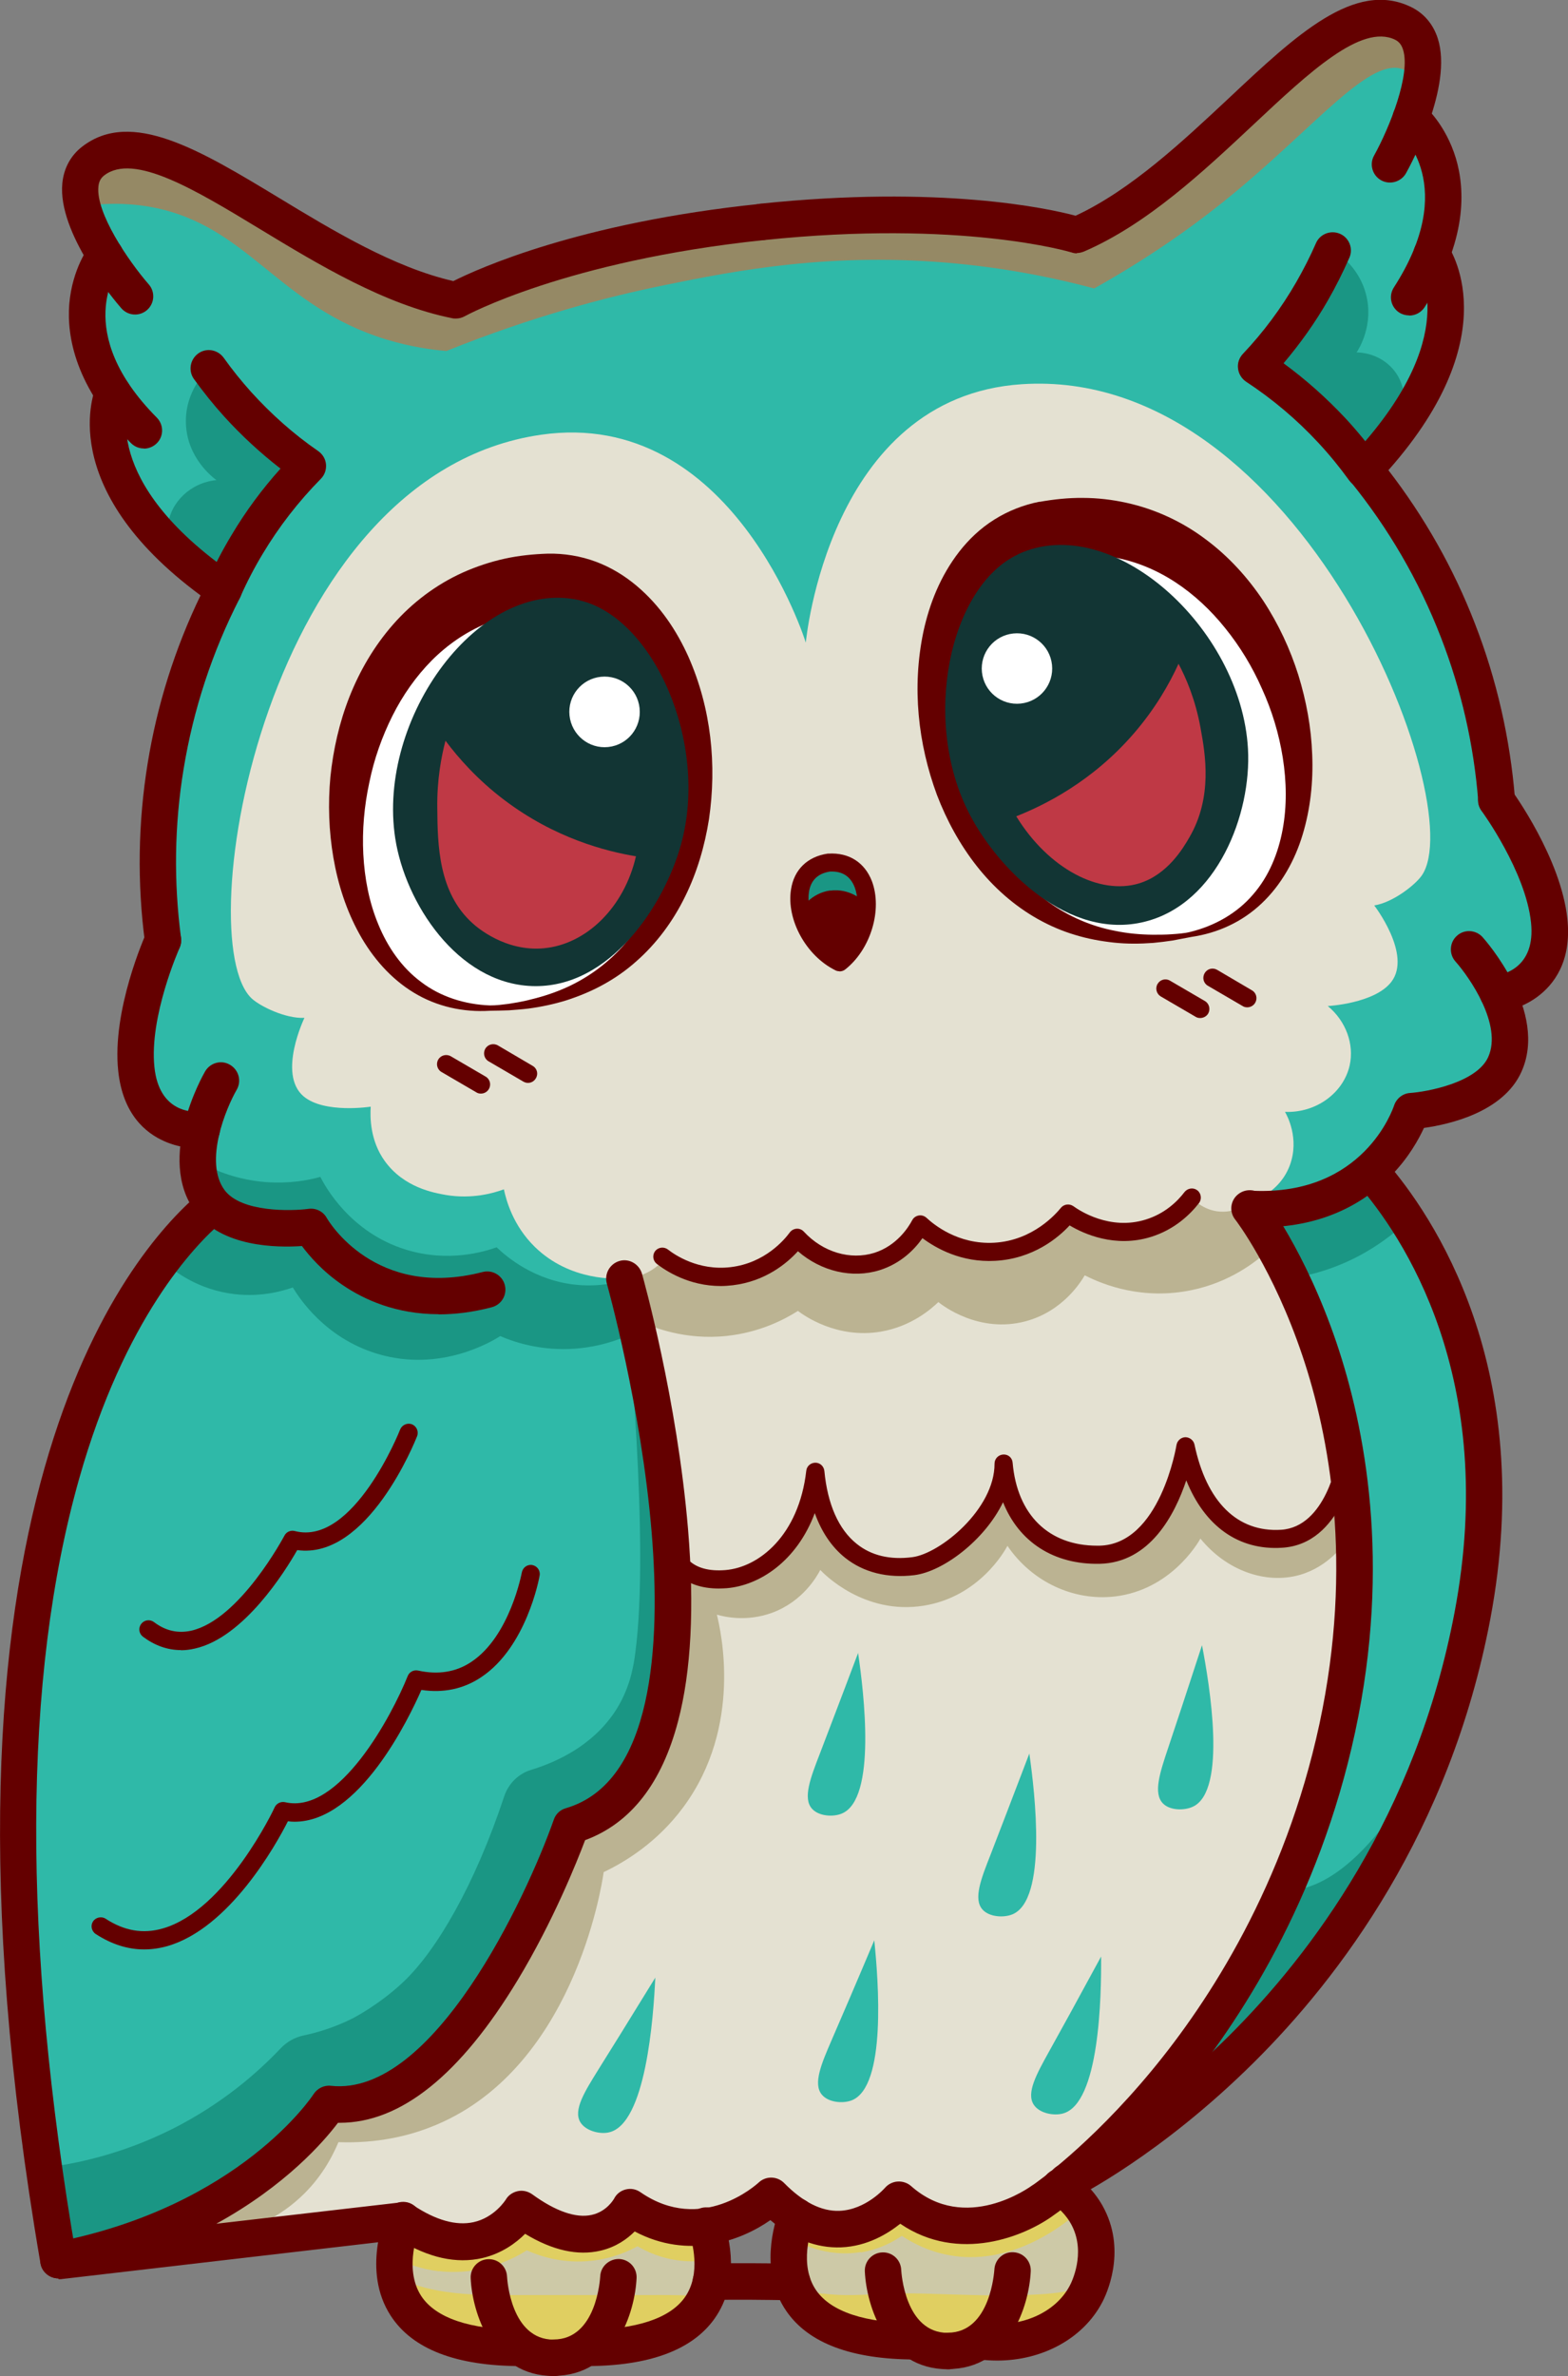 <?xml version="1.0" encoding="UTF-8"?>
<svg id="Layer_2" data-name="Layer 2" xmlns="http://www.w3.org/2000/svg" viewBox="0 0 99.61 150.89">
  <rect x="0" y="0" width="99.61" height="150.89" fill="#808080" stroke="none"/>
  <defs>
    <style>
      .cls-1 {
        fill: #1a9684;
      }

      .cls-2 {
        fill: #fff;
      }

      .cls-3 {
        fill: #cdc9a7;
      }

      .cls-4 {
        fill: #e0cf61;
      }

      .cls-5 {
        fill: #bbb392;
      }

      .cls-6 {
        fill: #640000;
      }

      .cls-7 {
        fill: #bf3945;
      }

      .cls-8 {
        fill: #e4e1d2;
      }

      .cls-9 {
        fill: #2fb9a8;
      }

      .cls-10 {
        fill: #958965;
      }

      .cls-11 {
        fill: #123534;
      }
    </style>
  </defs>
  <g id="Layer_1-2" data-name="Layer 1">
    <g>
      <path class="cls-9" d="M13.36,76.71c.15.01.29.03.44.04-.18-.15-.33-.32-.47-.5-.95-1.3-.88-3.02-.51-4.5,0,0-3.69.38-4.14-3.86-.38-3.6,1.69-8.19,1.69-8.19-.36-2.71-.56-6.55.16-11.04.8-4.87,2.39-8.69,3.69-11.23-9.64-6.67-7.03-12.48-7.03-12.48-.5-2.88-.99-5.75-1.49-8.63l2.88,2.49s-5.54-6.36-2.66-8.59c4.46-3.46,13.73,6.98,23.05,8.84,0,0,6.4-3.61,19.41-4.98,13.02-1.37,20.03.83,20.03.83,8.73-3.76,15.63-15.9,20.71-13.43,1.89.92,1.32,3.77.51,6.01,0,0,3.56,2.97,1.31,8.65,0,0,3.76,5.14-4.28,13.67,1.8,2.21,4.16,5.62,5.94,10.21,1.65,4.24,2.24,8.04,2.46,10.76,0,0,2.98,4.06,3.36,7.66.45,4.25-3.25,4.63-3.25,4.63.16.27,1.33,2.34.43,4.51-.87,2.1-3.32,3.39-5.94,2.96-.18.53-.85,2.33-2.53,3.89,2.68,4.33,8.4,15.02,6.41,28.16-.49,3.26-1.38,6.12-2.38,8.56-.5,1.72-1.47,4.23-3.5,6.63-2.45,2.89-6.28,5.47-7.48,4.56-1.05-.79.46-3.76-.54-4.34-.72-.41-1.81,1.1-3.98,2.05-1.86.82-3.8,1.47-5.77,2,1.9-14.74,3.81-29.48,5.71-44.22-6.01,1.54-13,2.9-20.84,3.68-3.71.37-7.24.57-10.6.66,1.76,5.94,4.5,19.46-2.03,33.74-10.73,23.47-36.64,27.37-38.42,27.61-8.18-47.64,5.52-63.29,9.65-66.82"/>
      <path class="cls-1" d="M76.77,119.72c2.3-.16,3.42.4,4.79.38,2.41-.03,5.85-1.85,10.12-10.37-6.9,20.38-23.92,28.82-23.92,28.82.71-5.44,1.41-10.88,2.11-16.32,1.5-1.02,3.88-2.3,6.91-2.51"/>
      <path class="cls-1" d="M84.67,15.89c.28.16,1.65,1.02,2.11,2.81.5,1.93-.44,3.44-.6,3.68.24,0,1.29.05,2.14.88,1.14,1.11.9,2.67.87,2.81-.84,1.25-1.69,2.5-2.54,3.76-.43-.84-1.1-1.94-2.15-3.02-1.69-1.75-3.52-2.6-4.62-3.01,1.59-2.64,3.19-5.27,4.79-7.9"/>
      <path class="cls-1" d="M13.27,23.4c-.21.19-1.52,1.46-1.46,3.47.06,2.23,1.75,3.48,1.94,3.62-1.65.16-2.93,1.42-3.08,2.88-.19,1.75,1.26,3.5,3.28,3.62,1.15-1.33,2.32-2.81,3.48-4.42.66-.9,1.26-1.8,1.82-2.67-1.99-2.17-3.99-4.34-5.99-6.5"/>
      <path class="cls-10" d="M89.22,4.44c-2.08-.97-5.55,3.47-10.81,7.81-1.93,1.6-4.88,3.82-8.9,6.07-2.08-.56-5.08-1.23-8.73-1.58-7.9-.76-14.03.44-18.57,1.37-3.6.73-8.39,1.98-13.85,4.18-.84-.07-2.21-.24-3.82-.73-6.88-2.1-8.75-7.24-14.88-8.4-.96-.18-2.47-.35-4.43-.06-.13-1.31.02-2.35.69-2.87,4.46-3.46,13.73,6.98,23.05,8.84,0,0,6.4-3.61,19.41-4.98,13.02-1.37,20.03.83,20.03.83,8.73-3.76,15.63-15.9,20.71-13.43,1.38.67,1.45,2.37,1.07,4.11-.15-.37-.43-.92-.97-1.17"/>
      <path class="cls-8" d="M20.9,133.61c8.84.97,15.38-17.68,15.38-17.68,10.16-2.97,5.77-24.98,4-32.35-.2-.8-.41-1.59-.61-2.4-.49.04-3.43.21-5.69-1.99-1.4-1.37-1.82-2.97-1.97-3.66-.68.25-2.03.63-3.67.36-.79-.14-2.68-.47-3.9-2.16-.94-1.31-.93-2.79-.89-3.45,0,0-2.95.46-4.27-.66-1.66-1.42.06-4.98.06-4.98-1.21.06-2.82-.74-3.35-1.23-4.01-3.75.8-33.26,18.37-35.8,12.2-1.76,16.83,13.2,16.83,13.2,0,0,1.42-15.6,13.72-16.41,17.71-1.17,28.55,26.69,25.41,31.2-.41.59-1.82,1.71-3.02,1.9,0,0,2.41,3.12,1.09,4.85-1.05,1.38-4.04,1.54-4.04,1.54,1.15.95,1.69,2.42,1.39,3.77-.39,1.73-2.11,3.03-4.11,2.95.12.2.94,1.68.31,3.39-.77,2.07-2.98,2.49-3.08,2.51-.02.09-.04.18-.06.27l.58-.06s9.93,12.71,5.57,32.99c-4.36,20.28-18.64,29.96-18.64,29.96,0,0-4.97,3.76-9.2,0,0,0-3.63,4.36-8.11-.24,0,0-4.23,3.99-8.95.72,0,0-1.94,3.75-6.9.12,0,0-2.42,4.11-7.5.72l-21.91,2.54c12.47-2.42,17.19-9.93,17.19-9.93"/>
      <path class="cls-5" d="M39.67,81.19c.3-.01.72-.07,1.19-.26.79-.32,1.27-.85,1.49-1.14.28.22,2.1,1.63,4.59,1.19,2.27-.4,3.47-2.03,3.7-2.36,1.35,1.46,3.33,2.06,5.08,1.51,1.73-.55,2.55-2.01,2.73-2.36.26.24,2.58,2.25,5.67,1.61,2.12-.44,3.35-1.86,3.71-2.31.11.12,1.96,2.02,4.55,1.48,2.17-.44,3.17-2.24,3.31-2.5.12.13.86.92,2.02.9.8-.01,1.35-.4,1.55-.55.33,1.09.67,2.19,1.01,3.28-.72.61-2.46,1.94-5.07,2.34-3.1.49-5.48-.62-6.29-1.03-.23.39-1.37,2.28-3.76,2.92-2.97.79-5.29-1.02-5.54-1.22-.47.45-1.72,1.55-3.67,1.88-2.78.46-4.86-1.02-5.25-1.32-.8.51-2.37,1.36-4.53,1.59-2.64.28-4.68-.54-5.56-.95-.32-.89-.64-1.79-.95-2.69"/>
      <path class="cls-3" d="M50.54,140.92c.62.33,1.29.58,2,.55,1.46-.07,2.67-1.07,4.11-1.18.36-.03.7.01,1.05.13.32.11.62.26.93.4.32.14.63.23.97.29.33.06.68.1,1.02.11.7.02,1.42-.04,2.1-.24.74-.23,1.43-.62,2.09-1.01.67-.4,1.34-.77,2.03-1.12.36-.19.72-.37,1.07-.59l.56-.08c.32.43.89,1.29,1.29,2.4,0,0,3.6,8.11-7.49,8.11h-4.11c-9.7,0-8.16-6.21-7.63-7.76t.01,0"/>
      <path class="cls-4" d="M54.69,143.04c1.2-.19,2.09-.7,2.6-1.05.78.51,1.75.99,2.92,1.21,4.8.94,8.71-3.06,9.17-3.54-.33-.68-.68-1.2-.92-1.5l-.56.08c-.34.22-.71.41-1.07.59-.69.35-1.36.73-2.03,1.12-.66.39-1.35.79-2.09,1.01-.67.2-1.4.27-2.1.24-.34-.01-.68-.05-1.02-.11s-.66-.16-.97-.29c-.31-.14-.61-.29-.93-.4-.34-.12-.68-.16-1.05-.14-1.45.11-2.66,1.12-4.11,1.19-.71.03-1.38-.21-2-.55t-.01,0c-.1.28-.23.71-.31,1.21.53.32,2.25,1.27,4.47.91"/>
      <path class="cls-4" d="M52.28,145.65c1.26.18,2.53.08,3.8.02,1.81-.08,3.63.03,5.45.07,1.05.03,2.1.04,3.14.02.95-.03,1.91-.06,2.85-.21.86-.14,1.71-.38,2.51-.69.03-.01.06-.02.09-.03-.56,1.96-2.49,3.86-7.85,3.86h-4.11c-5.26,0-7.21-1.82-7.82-3.74.56.4,1.25.62,1.95.72"/>
      <path class="cls-3" d="M25.85,141.78c.56.24,1.15.38,1.75.43.64.06,1.29.02,1.9-.19.29-.1.59-.22.86-.38.25-.15.5-.32.73-.49.03-.02.06-.04.09-.06l13.67.25c.54,1.55,2.08,7.77-7.63,7.77h-4.11c-9.29,0-8.27-5.7-7.7-7.55.14.08.29.15.44.21"/>
      <path class="cls-4" d="M27.89,144.23c2.72.31,4.81-.84,5.58-1.32.69.31,2.2.88,4.13.66,1.3-.14,2.29-.59,2.9-.92.56.33,1.51.79,2.77.92.67.07,1.25.03,1.71-.04.08-.21.19-.57.18-1.02-.01-.54-.19-.95-.3-1.16l-13.67-.25s-.06.04-.09.06c-.24.16-.48.34-.73.49-.27.16-.56.28-.86.38-.62.2-1.26.24-1.9.19-.6-.05-1.19-.19-1.75-.43-.15-.06-.29-.14-.44-.21-.11.29-.23.69-.27,1.18-.02.24-.01.47,0,.66.66.33,1.59.68,2.74.82"/>
      <path class="cls-4" d="M28.3,145.54c1.51.23,3.03.21,4.55.21h7.91c.81,0,1.63-.01,2.44.01.54.02,1.12.05,1.69.02-.75,1.76-2.79,3.33-7.67,3.33h-4.11c-5.93,0-7.66-2.32-7.99-4.48,1.01.44,2.07.75,3.17.91"/>
      <path class="cls-1" d="M82,81.19c1.17-.19,2.89-.6,4.72-1.65,1.15-.66,2.05-1.39,2.7-2.02-.76-1.02-1.53-2.05-2.29-3.07-.53.53-1.66,1.53-3.42,2.08-1.95.61-3.6.34-4.34.18.88,1.49,1.75,2.98,2.63,4.48"/>
      <path class="cls-1" d="M31.56,79.22c.61.58,2.41,2.14,5.14,2.38,1.37.12,2.5-.13,3.24-.37.27,1.06.54,2.11.81,3.16-.81.45-2.44,1.21-4.64,1.28-1.97.06-3.5-.46-4.33-.82-.49.31-3.79,2.34-7.82,1.12-3.34-1.01-4.97-3.57-5.36-4.21-.71.25-2.21.68-4.08.37-2.25-.37-3.69-1.59-4.24-2.1,1.01-1.27,2.02-2.53,3.03-3.79l-.41-2.32c.8.42,2.18,1.01,3.99,1.15,1.46.11,2.67-.11,3.46-.33.29.57,1.88,3.53,5.44,4.62,2.69.83,4.98.13,5.76-.15"/>
      <path class="cls-1" d="M17.83,130.08c.4-.42.9-.7,1.47-.82.86-.18,1.93-.5,3.08-1.07,0,0,1.69-.85,3.28-2.36,2.07-1.97,4.5-6.11,6.37-11.75.27-.81.91-1.45,1.73-1.69,1.66-.51,3.85-1.54,5.27-3.64.96-1.43,1.21-2.85,1.33-3.8.92-6.89-.48-21.16-.68-23.16,1.92,7.24,2.68,13.34,3.01,17.74.5,6.64.03,9.93-1.99,12.7-1.42,1.94-3.2,3.07-4.44,3.7-.26,1.63-2.23,12.89-10.97,16.59-1.17.5-2.63.93-4.41,1.09-1.41,1.74-3.84,4.3-7.51,6.46-3.85,2.25-7.42,3.11-9.68,3.47-.17-.98-.33-1.97-.49-2.98-.15-.98-.29-1.94-.43-2.89,1.97-.24,4.93-.84,8.18-2.47,3.17-1.6,5.42-3.58,6.86-5.1"/>
      <path class="cls-5" d="M85.68,97.63c-.32.5-1.31,1.86-3.09,2.38-2.19.63-4.69-.28-6.33-2.3-.18.32-1.9,3.24-5.4,3.67-2.66.32-5.31-.93-6.86-3.21-.18.34-1.81,3.24-5.32,3.8-3.79.61-6.36-2.04-6.57-2.27-.21.4-1.09,1.99-3.06,2.72-1.62.59-3.02.26-3.51.12.24.98,1.67,7.07-2.12,12.21-1.68,2.28-3.75,3.51-5.07,4.14-.14.99-1.98,12.7-11.01,16.2-1.36.53-3.32,1.04-5.84.95-.4.95-1.12,2.32-2.46,3.54-3.21,2.94-7.31,2.71-8.2,2.64,3.36-2.88,6.72-5.75,10.07-8.62,1.95-.62,5.69-2.11,9.09-5.62,4.41-4.54,5.55-9.71,5.89-11.71,1.35-.94,3.76-2.9,5.47-6.23,2.5-4.88,1.88-9.5,1.6-11.08.54.46,1.67,1.27,3.17,1.31,2.4.06,4.79-1.88,5.75-4.86.99,2.58,3.51,4.21,6.15,4.03,2.94-.2,5.4-2.61,5.68-5.71.4,3.05,3.15,5.24,6.15,4.98,2.91-.26,5.2-2.77,5.18-5.75,1.3,3.32,4.44,4.97,6.89,4.27,2.12-.61,3.06-2.81,3.21-3.19.18,1.2.36,2.4.54,3.59"/>
      <path class="cls-2" d="M34.85,36.98c10.89-.26,14.39,26.15-3.33,27.04-13.55.68-12.75-26.67,3.33-27.04"/>
      <path class="cls-6" d="M34.89,38.79c-1.41.03-2.78.31-4.05.83-1.26.53-2.41,1.32-3.41,2.32-.99,1-1.84,2.2-2.5,3.52s-1.17,2.75-1.47,4.24c-.32,1.48-.46,3.02-.38,4.55.08,1.53.37,3.06.96,4.47.58,1.41,1.47,2.72,2.71,3.64,1.23.94,2.78,1.43,4.37,1.49.2,0,.4-.01.6-.03.2-.02.4-.05.59-.07.4-.06.79-.13,1.18-.22.77-.18,1.54-.41,2.26-.72,1.45-.61,2.74-1.54,3.77-2.67,1.03-1.14,1.79-2.49,2.29-3.91.5-1.43.76-2.94.81-4.45.06-1.51-.09-3.03-.41-4.49-.32-1.46-.81-2.87-1.47-4.14-.67-1.27-1.52-2.4-2.53-3.19s-2.13-1.2-3.31-1.17ZM34.8,35.16c1.03-.02,2.08.15,3.05.51s1.84.9,2.59,1.53c1.51,1.27,2.55,2.86,3.29,4.5,1.46,3.3,1.81,6.89,1.31,10.32-.27,1.71-.76,3.39-1.53,4.94-.76,1.55-1.81,2.97-3.1,4.1-.64.57-1.34,1.06-2.09,1.47-.74.41-1.52.73-2.32.99-.8.25-1.61.42-2.43.53-.41.05-.82.08-1.23.11-.41.02-.82.02-1.23.03-.82.05-1.66-.01-2.48-.2-.82-.19-1.62-.51-2.34-.95-1.47-.89-2.63-2.23-3.46-3.73s-1.36-3.15-1.65-4.84c-.29-1.69-.35-3.42-.19-5.14.18-1.72.56-3.43,1.21-5.08.65-1.64,1.56-3.21,2.77-4.59s2.72-2.53,4.43-3.3c.85-.38,1.75-.68,2.66-.88s1.83-.29,2.74-.32"/>
      <path class="cls-2" d="M66.37,33.66c-10.71,2.02-8.64,28.57,8.88,25.76,13.4-2.15,6.93-28.73-8.88-25.76"/>
      <path class="cls-6" d="M66.04,31.87c.9-.16,1.82-.26,2.75-.25.93,0,1.86.11,2.77.31,1.83.4,3.56,1.21,5.02,2.31,1.47,1.09,2.69,2.44,3.67,3.91.97,1.48,1.71,3.07,2.23,4.72.51,1.65.82,3.35.88,5.06.07,1.71-.11,3.43-.61,5.08-.49,1.63-1.36,3.19-2.6,4.36-.62.59-1.33,1.07-2.08,1.42-.76.36-1.57.59-2.38.71-.41.07-.81.16-1.21.23-.4.06-.81.11-1.23.15-.82.06-1.66.07-2.49-.02s-1.66-.24-2.47-.49c-.81-.24-1.6-.58-2.35-1-1.5-.84-2.82-2.01-3.89-3.37-1.07-1.36-1.91-2.9-2.53-4.52-1.2-3.25-1.6-6.82-.86-10.36.38-1.76,1.07-3.53,2.28-5.09.6-.77,1.34-1.48,2.22-2.03.87-.55,1.86-.94,2.88-1.14ZM66.71,35.45c-1.16.21-2.18.85-2.99,1.83s-1.42,2.27-1.81,3.65c-.39,1.38-.58,2.86-.58,4.36-.01,1.5.16,3.01.54,4.47.36,1.46.92,2.89,1.71,4.19.79,1.29,1.81,2.45,3.05,3.35,1.24.89,2.69,1.53,4.24,1.82.77.16,1.56.23,2.36.24.4,0,.8,0,1.2-.03.2-.01.4-.03.6-.05.2-.02.4-.05.59-.1,1.55-.38,2.97-1.19,3.97-2.36,1.02-1.16,1.61-2.63,1.89-4.13.28-1.5.25-3.06.01-4.58-.24-1.51-.69-2.99-1.32-4.37-.61-1.39-1.4-2.69-2.33-3.84-.92-1.15-1.99-2.15-3.18-2.93-1.18-.77-2.47-1.31-3.82-1.56s-2.74-.24-4.13.03"/>
      <path class="cls-11" d="M36.83,38.12c-6.37-1.47-12.91,7.47-11.72,15.13.63,4.08,3.94,9.19,8.67,9.37,4.99.19,8.44-5.21,9.48-8.98,1.8-6.49-1.77-14.43-6.43-15.51"/>
      <path class="cls-2" d="M40.63,44.98c.13,1.23-.76,2.33-1.99,2.46s-2.33-.77-2.46-2c-.13-1.23.76-2.33,1.99-2.46s2.33.76,2.46,1.99"/>
      <path class="cls-11" d="M64.67,35.2c5.92-2.77,14.18,4.62,14.61,12.36.23,4.12-1.94,9.81-6.54,10.97-4.85,1.23-9.34-3.35-11.14-6.81-3.11-5.97-1.27-14.49,3.07-16.51"/>
      <path class="cls-2" d="M62.38,42.69c.13,1.23,1.23,2.12,2.46,1.99s2.12-1.23,1.99-2.46-1.23-2.12-2.46-1.99-2.12,1.23-1.99,2.46"/>
      <path class="cls-6" d="M30.55,69.45c-.1,0-.2-.02-.29-.08l-2.21-1.29c-.28-.16-.37-.52-.21-.79.16-.28.52-.37.8-.21l2.21,1.29c.28.16.37.52.2.8-.11.18-.3.28-.5.28"/>
      <path class="cls-6" d="M33.54,68.77c-.1,0-.2-.03-.29-.08l-2.21-1.29c-.28-.16-.37-.52-.21-.8.16-.28.52-.37.8-.21l2.21,1.3c.28.16.37.51.2.79-.11.19-.3.29-.5.29"/>
      <path class="cls-6" d="M76.24,64.65c-.1,0-.2-.02-.29-.08l-2.21-1.29c-.27-.16-.37-.52-.2-.8.16-.27.51-.37.79-.2l2.21,1.29c.28.16.37.52.21.8-.11.18-.31.28-.5.28"/>
      <path class="cls-6" d="M79.23,63.97c-.1,0-.2-.02-.29-.08l-2.21-1.29c-.28-.16-.37-.52-.2-.8.16-.28.51-.37.79-.21l2.21,1.3c.28.16.37.51.21.79-.11.19-.31.29-.5.29"/>
      <path class="cls-7" d="M28.3,47.04c.84,1.12,2.05,2.49,3.73,3.76,3.22,2.44,6.49,3.27,8.37,3.58-.75,3.25-3.15,5.59-5.85,5.84-2.46.23-4.27-1.35-4.52-1.58-2.18-1.95-2.23-4.98-2.25-7.29-.03-1.85.27-3.35.52-4.31"/>
      <path class="cls-7" d="M74.87,42.15c-.58,1.27-1.48,2.86-2.86,4.45-2.64,3.05-5.68,4.54-7.45,5.24,2.05,3.34,5.3,5.02,7.8,4.26,1.81-.55,2.81-2.25,3.19-2.91,1.5-2.56,1.02-5.3.72-6.94-.33-1.85-.95-3.25-1.41-4.11"/>
      <path class="cls-6" d="M86.65,30.99c-.36,0-.71-.17-.94-.48-.6-.83-1.26-1.64-1.95-2.38-1.36-1.47-2.91-2.78-4.6-3.89-.28-.19-.47-.49-.51-.83-.05-.34.07-.68.3-.93,1.31-1.38,2.45-2.92,3.39-4.55.46-.8.89-1.64,1.26-2.49.25-.58.94-.85,1.53-.59.58.25.85.94.59,1.52-.41.93-.87,1.85-1.37,2.72-.81,1.41-1.76,2.74-2.81,3.98,1.42,1.04,2.73,2.21,3.93,3.49.76.82,1.47,1.69,2.13,2.6.38.52.26,1.24-.26,1.62-.2.15-.44.22-.68.22"/>
      <path class="cls-6" d="M14.22,38.6c-.16,0-.32-.03-.47-.1-.59-.26-.85-.94-.59-1.53.45-1.03.97-2.03,1.55-2.99.89-1.5,1.94-2.92,3.11-4.22-1.29-1-2.49-2.11-3.58-3.31-.68-.75-1.32-1.55-1.92-2.38-.37-.52-.25-1.24.27-1.62s1.24-.25,1.62.27c.54.76,1.13,1.49,1.75,2.18,1.27,1.4,2.69,2.67,4.26,3.75.28.2.46.5.49.84.03.34-.09.68-.33.92-1.42,1.44-2.66,3.04-3.69,4.76-.53.88-1.01,1.8-1.42,2.73-.19.44-.62.69-1.06.69"/>
      <path class="cls-6" d="M28.96,20.23c-.07,0-.15,0-.23-.02-4.29-.86-8.5-3.41-12.21-5.66-4.12-2.5-8.02-4.86-9.9-3.41-.23.18-.34.4-.37.72-.16,1.66,1.88,4.68,3.2,6.2.42.48.37,1.21-.11,1.63s-1.21.37-1.63-.11-4.06-4.77-3.75-7.94c.09-.95.53-1.76,1.25-2.32,3.13-2.43,7.48.2,12.52,3.25,3.43,2.08,7.3,4.42,11.07,5.28,1.62-.81,8.01-3.71,19.46-4.9.64-.07,1.2.39,1.27,1.03.07.63-.4,1.2-1.03,1.27-12.58,1.32-18.91,4.8-18.97,4.83-.18.1-.37.15-.57.15"/>
      <path class="cls-6" d="M9.14,28.48c-.3,0-.59-.11-.82-.34-3.54-3.56-4.08-6.77-3.92-8.82.19-2.27,1.24-3.66,1.36-3.81.4-.5,1.12-.59,1.63-.19.5.39.59,1.11.2,1.62-.14.19-3.02,4.15,2.37,9.58.45.45.45,1.19,0,1.63-.23.23-.53.34-.82.34"/>
      <path class="cls-6" d="M10.36,60.87c-.58,0-1.07-.42-1.15-1.01-.5-3.79-.44-7.62.17-11.38.6-3.71,1.73-7.29,3.36-10.67-9.34-6.9-6.73-13.06-6.62-13.32.27-.58.95-.84,1.53-.58s.84.94.59,1.52c-.1.23-1.97,5.11,6.63,11.06.48.33.64.97.37,1.48-1.76,3.43-2.96,7.09-3.58,10.89-.58,3.54-.63,7.14-.16,10.7.08.64-.36,1.21-.99,1.3-.05,0-.1.01-.15.01"/>
      <path class="cls-6" d="M95.06,51.96c-.6,0-1.1-.46-1.15-1.07-.28-3.58-1.08-7.09-2.38-10.43-1.39-3.59-3.33-6.92-5.76-9.91-.37-.45-.34-1.1.06-1.53,7.19-7.62,4.3-12.02,4.18-12.2-.38-.52-.26-1.24.26-1.62.51-.37,1.24-.25,1.62.26.18.24,4.01,5.71-3.69,14.4,2.29,2.97,4.15,6.25,5.5,9.75,1.38,3.55,2.23,7.29,2.54,11.09.05.64-.43,1.2-1.07,1.25h-.09"/>
      <path class="cls-6" d="M12.56,72.92c-.45,0-1.27-.06-2.13-.45-1.18-.52-2.63-1.71-2.92-4.46-.41-3.86,1.7-8.58,1.79-8.78.27-.58.95-.84,1.53-.58.58.27.84.95.58,1.54-.03.07-1.94,4.36-1.6,7.58.3,2.9,2.45,2.86,2.88,2.83.64-.07,1.2.4,1.27,1.03.07.64-.4,1.21-1.03,1.27-.04,0-.16.02-.36.02"/>
      <path class="cls-6" d="M27.86,83.46c-2.71,0-4.74-.93-6.09-1.85-1.27-.86-2.12-1.85-2.59-2.48-1.58.11-5.12.08-6.79-2.2-2.49-3.39.51-8.67.64-8.89.32-.55,1.03-.75,1.58-.42.55.32.75,1.02.43,1.58-.67,1.16-2.1,4.56-.78,6.37,1.06,1.44,4.28,1.34,5.33,1.2.47-.07.94.16,1.17.58.12.21,3.09,5.19,9.9,3.43.62-.16,1.25.21,1.41.83.16.62-.21,1.25-.84,1.41-1.22.32-2.34.45-3.37.45"/>
      <path class="cls-6" d="M68.41,16.09c-.11,0-.23-.02-.34-.06-.07-.02-6.98-2.1-19.56-.78-.64.07-1.2-.4-1.27-1.03-.07-.64.4-1.21,1.03-1.28,11.45-1.2,18.31.29,20.06.76,3.51-1.63,6.81-4.73,9.74-7.47,4.29-4.03,8-7.51,11.56-5.79.83.4,1.42,1.1,1.71,2.01.97,3.04-1.71,7.99-2.02,8.55-.31.55-1.02.76-1.58.45s-.76-1.02-.45-1.57c.98-1.77,2.34-5.15,1.84-6.73-.1-.31-.25-.5-.51-.63-2.14-1.03-5.46,2.08-8.98,5.38-3.17,2.97-6.76,6.34-10.77,8.07-.15.06-.3.1-.46.1"/>
      <path class="cls-6" d="M89.51,20.03c-.21,0-.43-.06-.62-.18-.54-.35-.69-1.06-.34-1.6,4.16-6.45.49-9.72.33-9.86-.49-.41-.55-1.14-.15-1.62.41-.49,1.15-.56,1.64-.15.15.12,1.46,1.26,2.12,3.44.59,1.98.73,5.22-1.99,9.45-.22.34-.59.53-.98.53"/>
      <path class="cls-6" d="M95.17,64.25c-.58,0-1.08-.44-1.15-1.03-.07-.64.39-1.21,1.03-1.27.41-.06,2.52-.47,2.21-3.37-.34-3.24-3.11-7.05-3.14-7.08-.38-.51-.27-1.24.25-1.62s1.24-.27,1.62.25c.13.18,3.17,4.36,3.58,8.22.29,2.74-.89,4.21-1.93,4.97-1.08.79-2.22.93-2.34.94-.04,0-.08,0-.12,0"/>
      <path class="cls-6" d="M80.15,77.95c-.21,0-.44,0-.66-.01-.64-.03-1.14-.57-1.11-1.21s.57-1.13,1.21-1.11c7.03.31,8.89-5.18,8.97-5.41.15-.45.55-.77,1.02-.8,1.05-.07,4.23-.65,4.96-2.28.92-2.04-1.19-5.07-2.08-6.07-.42-.47-.38-1.21.09-1.63.47-.43,1.2-.39,1.63.08.17.19,4.2,4.73,2.47,8.56-1.16,2.58-4.62,3.34-6.19,3.56-.33.71-.95,1.85-2.02,2.96-1.48,1.55-4.1,3.35-8.3,3.35"/>
      <path class="cls-6" d="M52.66,54.78c3.09-.19,3.05,4.45.67,6.32-2.72-1.34-3.73-5.86-.67-6.32"/>
      <path class="cls-1" d="M52.74,56.56c1.25-.17,2.09.64,2.19.73.11-.89-.23-1.73-.89-2.19-.59-.4-1.23-.34-1.38-.33-.1.01-.75.09-1.27.6-.6.59-.79,1.53-.53,2.42.07-.12.67-1.07,1.88-1.24"/>
      <path class="cls-6" d="M3.71,144.69c-.55,0-1.05-.4-1.14-.96-8.24-48,5.6-64.11,10.04-67.9.49-.42,1.22-.36,1.63.13.42.48.36,1.21-.13,1.63-1.77,1.51-6.2,6.14-9.08,16.31-3.58,12.65-3.64,29.29-.18,49.44.11.63-.32,1.23-.94,1.34-.07.01-.14.02-.2.02"/>
      <path class="cls-6" d="M3.71,144.69c-.56,0-1.06-.41-1.14-.98-.1-.61.31-1.19.92-1.31,11.77-2.29,16.39-9.34,16.43-9.41.24-.37.67-.58,1.1-.53,6.5.71,12.42-11.96,14.16-16.9.12-.36.41-.63.77-.73,5.56-1.63,6.03-10.4,5.45-17.48-.66-8.03-2.83-15.76-2.85-15.84-.17-.62.19-1.25.8-1.43s1.25.19,1.43.8c.09.32,2.24,7.99,2.93,16.25.41,4.91.2,9.01-.63,12.16-1.03,3.95-3.01,6.5-5.91,7.57-.52,1.37-2.02,5.14-4.28,8.88-3.64,6.02-7.43,9.07-11.31,9.07-.03,0-.07,0-.11,0-.9,1.19-3.31,3.98-7.73,6.41l11.75-1.36c.27-.03.55.03.77.19,1.43.95,2.72,1.31,3.82,1.07,1.34-.29,2.04-1.42,2.05-1.43.16-.28.44-.47.76-.54.32-.07.65.01.92.2,1.47,1.07,2.77,1.53,3.77,1.31.97-.21,1.41-1,1.43-1.03.15-.3.42-.51.75-.59s.66-.01.93.18c3.88,2.68,7.37-.49,7.51-.62.46-.43,1.18-.41,1.62.04,1.18,1.2,2.36,1.8,3.5,1.76,1.68-.06,2.88-1.44,2.9-1.46.2-.23.49-.38.8-.4.31-.02.62.08.85.28,3.46,3.07,7.56.07,7.74-.06.01-.01.03-.02.05-.03.03-.02,3.53-2.43,7.5-7.23,3.65-4.41,8.46-11.81,10.66-22.02,2.18-10.17.62-18.33-1.08-23.38-1.85-5.5-4.24-8.62-4.27-8.65-.4-.5-.31-1.23.2-1.62.51-.39,1.23-.31,1.63.2.1.14,2.62,3.4,4.6,9.23,1.81,5.35,3.5,13.98,1.19,24.72-2.3,10.71-7.36,18.46-11.2,23.08-4.03,4.86-7.54,7.33-7.9,7.58-1.85,1.38-6.08,3.11-9.8.58-.79.63-2.08,1.43-3.75,1.5-1.56.06-3.07-.52-4.5-1.73-1.88,1.32-5.2,2.53-8.62.72-.47.47-1.18.99-2.17,1.22-1.45.34-3.06-.02-4.79-1.07-.58.58-1.48,1.25-2.72,1.54-1.65.38-3.42-.02-5.28-1.16l-21.5,2.5s-.09,0-.14,0"/>
      <path class="cls-6" d="M67.76,139.71c-.43,0-.84-.24-1.04-.64-.28-.57-.05-1.27.52-1.55.05-.03,5.19-2.62,10.84-8.24,5.19-5.16,11.88-14.01,14.32-26.87,2.84-14.95-3.35-23.99-6.14-27.19-.42-.48-.37-1.21.11-1.63.48-.42,1.21-.37,1.63.11,3.01,3.45,9.69,13.19,6.67,29.14-2.56,13.49-9.59,22.76-15.03,28.15-5.9,5.85-11.16,8.49-11.38,8.6-.16.08-.34.12-.51.12"/>
      <path class="cls-6" d="M9.16,123.8c-1.05,0-2.08-.33-3.08-.98-.27-.18-.34-.54-.17-.8s.54-.34.8-.17c1.18.77,2.37.98,3.62.62,4.02-1.14,7.1-7.63,7.12-7.7.11-.24.39-.38.66-.32,3.44.8,6.79-5.51,7.79-8.01.1-.26.38-.41.66-.35,1.27.28,2.41.1,3.38-.55,2.46-1.63,3.2-5.64,3.21-5.68.06-.32.36-.53.67-.47.31.06.52.36.46.67-.03.19-.84,4.54-3.71,6.45-1.12.75-2.4,1.02-3.8.81-.79,1.8-3.94,8.37-8.06,8.37-.14,0-.28-.01-.42-.03-.77,1.52-3.72,6.8-7.66,7.93-.5.14-.99.21-1.49.21"/>
      <path class="cls-6" d="M11.49,104.79c-.85,0-1.66-.29-2.41-.85-.25-.19-.31-.55-.11-.81.19-.26.55-.31.81-.12.74.56,1.51.73,2.36.55,3.1-.7,5.9-5.99,5.93-6.04.12-.24.4-.36.66-.29,3.73.97,6.67-6.38,6.69-6.45.12-.29.45-.44.75-.33.29.12.44.45.33.75-.13.33-3.14,7.86-7.62,7.24-.75,1.32-3.38,5.55-6.49,6.25-.3.07-.6.11-.89.11"/>
      <path class="cls-6" d="M45.66,100.88c-1.12,0-2.03-.32-2.7-.97-1.17-1.13-1.11-2.81-1.1-2.88.02-.32.28-.56.6-.55.32.02.56.29.55.6,0,.01-.04,1.24.75,2.01.51.49,1.29.7,2.31.62,2.15-.17,4.68-2.21,5.15-6.31.03-.29.28-.51.58-.51h0c.3,0,.54.23.57.53.2,2.1.9,3.7,2.05,4.62.93.75,2.12,1.03,3.53.85,1.77-.22,5.24-3.05,5.23-5.94,0-.31.24-.56.55-.58.32-.02.58.21.6.53.29,3.3,2.29,5.26,5.37,5.26h.14c3.86-.08,4.89-6.33,4.9-6.4.05-.27.28-.48.56-.49.27,0,.52.19.58.46.77,3.66,2.73,5.59,5.5,5.42,2.86-.18,3.57-4.45,3.58-4.49.05-.32.34-.54.66-.49.32.05.53.34.48.66-.03.21-.85,5.23-4.65,5.46-2.77.18-4.92-1.37-6.09-4.28-.72,2.16-2.3,5.23-5.5,5.3-2.93.06-5.14-1.4-6.14-3.91-1.17,2.42-3.81,4.4-5.63,4.63-1.71.21-3.23-.17-4.4-1.1-.85-.68-1.5-1.64-1.93-2.84-1.14,3.05-3.51,4.6-5.6,4.77-.18.01-.34.02-.51.02"/>
      <path class="cls-6" d="M35.17,150.89c-3.94,0-5.17-4.06-5.27-6.21-.03-.64.46-1.18,1.1-1.21.64-.03,1.18.46,1.21,1.1.01.18.24,4.01,2.96,4.01.64,0,1.16.52,1.16,1.16s-.52,1.16-1.16,1.16"/>
      <path class="cls-6" d="M33.11,150.26c-4.12,0-6.91-1.07-8.29-3.2-1.86-2.86-.33-6.4-.27-6.54.26-.58.94-.85,1.53-.59.58.26.85.94.59,1.53-.02.04-1.08,2.56.09,4.35.92,1.4,3.11,2.14,6.34,2.14.64,0,1.16.51,1.16,1.16s-.52,1.15-1.16,1.15"/>
      <path class="cls-6" d="M35.17,150.89c-.64,0-1.16-.52-1.16-1.16s.52-1.16,1.16-1.16c2.72,0,2.95-3.84,2.96-4.01.03-.64.58-1.12,1.21-1.1.64.03,1.13.57,1.1,1.21-.1,2.15-1.33,6.21-5.27,6.21"/>
      <path class="cls-6" d="M37.23,150.26c-.64,0-1.16-.51-1.16-1.15s.52-1.16,1.16-1.16c3.15,0,5.32-.71,6.27-2.05,1.07-1.5.47-3.58.26-4.19s.11-1.27.72-1.47,1.26.11,1.47.72c.38,1.11,1.1,3.95-.56,6.29-1.42,2-4.17,3.01-8.16,3.01"/>
      <path class="cls-6" d="M60.21,150.46c-3.94,0-5.17-4.06-5.27-6.21-.03-.64.46-1.18,1.1-1.21.64-.03,1.18.46,1.21,1.1.01.18.24,4.01,2.96,4.01.64,0,1.16.52,1.16,1.16s-.52,1.16-1.16,1.16"/>
      <path class="cls-6" d="M58.15,149.84c-4.03,0-6.8-1.03-8.2-3.08-1.72-2.5-.77-5.55-.44-6.43.23-.59.9-.9,1.49-.67.6.23.9.9.67,1.5-.16.44-.93,2.69.18,4.29.94,1.36,3.12,2.08,6.3,2.08.64,0,1.16.52,1.16,1.16s-.52,1.16-1.16,1.16"/>
      <path class="cls-6" d="M60.21,150.46c-.64,0-1.16-.52-1.16-1.16s.52-1.16,1.16-1.16c2.74,0,2.95-3.96,2.96-4.01.03-.64.57-1.14,1.21-1.1.64.03,1.13.57,1.1,1.21-.1,2.15-1.33,6.21-5.27,6.21"/>
      <path class="cls-6" d="M63.34,149.91c-.41,0-.81-.03-1.23-.08-.63-.08-1.07-.67-.99-1.31.09-.63.67-1.07,1.31-.99,2.38.33,4.61-.63,5.53-2.38.11-.2,1.02-2.03.15-3.78-.38-.76-.97-1.25-1.39-1.52-.54-.35-.69-1.07-.34-1.6.34-.54,1.06-.69,1.6-.34.96.62,1.72,1.46,2.2,2.43,1.36,2.73.1,5.39-.17,5.89-1.21,2.29-3.8,3.68-6.67,3.68"/>
      <path class="cls-6" d="M50.32,146.08h-.03c-1.73-.03-3.46-.05-5.11-.02h-.02c-.63,0-1.15-.51-1.16-1.14,0-.64.5-1.16,1.14-1.18,1.68-.02,3.43-.02,5.2.02.64.01,1.15.54,1.14,1.18-.02.63-.53,1.13-1.16,1.13"/>
      <path class="cls-9" d="M55.54,123.22c-1.24,2.94-2.13,5-2.71,6.34-.64,1.48-1.19,2.76-.63,3.45.41.51,1.33.59,1.89.38,2.25-.85,1.71-7.63,1.45-10.17"/>
      <path class="cls-9" d="M69.95,124.25c-1.52,2.8-2.6,4.77-3.31,6.04-.78,1.41-1.46,2.62-.97,3.37.36.55,1.27.72,1.85.56,2.33-.62,2.45-7.43,2.43-9.98"/>
      <path class="cls-9" d="M65.39,111.36c-1.14,2.98-1.94,5.08-2.47,6.44-.59,1.5-1.1,2.79-.51,3.46.43.49,1.36.54,1.91.31,2.22-.93,1.43-7.69,1.07-10.21"/>
      <path class="cls-9" d="M41.63,125.59c-1.67,2.72-2.86,4.63-3.63,5.86-.85,1.37-1.59,2.54-1.14,3.31.33.56,1.23.79,1.81.66,2.36-.5,2.84-7.29,2.96-9.84"/>
      <path class="cls-9" d="M54.52,104.95c-1.12,2.98-1.93,5.08-2.45,6.45-.58,1.5-1.08,2.8-.49,3.46.43.49,1.36.54,1.9.31,2.22-.93,1.4-7.69,1.03-10.21"/>
      <path class="cls-6" d="M45.79,81.67c-2.03,0-3.49-.96-4.07-1.41-.25-.2-.29-.56-.1-.81.2-.25.56-.29.81-.1.42.33,1.93,1.37,3.99,1.12,2.18-.26,3.42-1.75,3.75-2.2.1-.14.27-.23.44-.24.18-.01.34.06.46.19,1.2,1.3,2.95,1.82,4.48,1.34,1.41-.45,2.15-1.6,2.4-2.07.08-.16.24-.27.42-.3.18-.03.36.03.49.15.43.4,1.99,1.71,4.3,1.58,2.48-.14,3.95-1.87,4.23-2.21.19-.24.54-.29.8-.11.37.27,2.31,1.56,4.59.85,1.23-.38,2.02-1.16,2.47-1.75.2-.25.56-.3.81-.11s.3.56.11.81c-.56.72-1.54,1.68-3.05,2.15-2.28.71-4.27-.19-5.17-.73-.73.79-2.32,2.12-4.73,2.25-2.15.12-3.76-.8-4.62-1.44-.48.69-1.35,1.6-2.71,2.03-1.75.55-3.73.08-5.2-1.2-.69.76-2.06,1.91-4.13,2.16-.26.03-.52.05-.77.05"/>
      <path class="cls-9" d="M76.36,104.48c-.99,3.03-1.69,5.16-2.16,6.55-.51,1.53-.95,2.84-.33,3.49.45.47,1.38.47,1.92.21,2.17-1.03,1.05-7.75.57-10.25"/>
      <path class="cls-6" d="M52.72,55.35c-.77.12-1.22.56-1.33,1.31-.18,1.15.54,2.88,1.86,3.73,1.12-1.11,1.46-2.94,1.05-4.03-.27-.71-.79-1.05-1.58-1.01ZM53.32,61.68c-.09,0-.18-.02-.25-.06-1.86-.92-3.12-3.21-2.82-5.13.19-1.26,1.04-2.09,2.33-2.28.02,0,.03,0,.05,0,1.3-.08,2.3.56,2.76,1.75.68,1.81-.07,4.33-1.7,5.61-.1.08-.23.12-.36.12"/>
    </g>
  </g>
</svg>